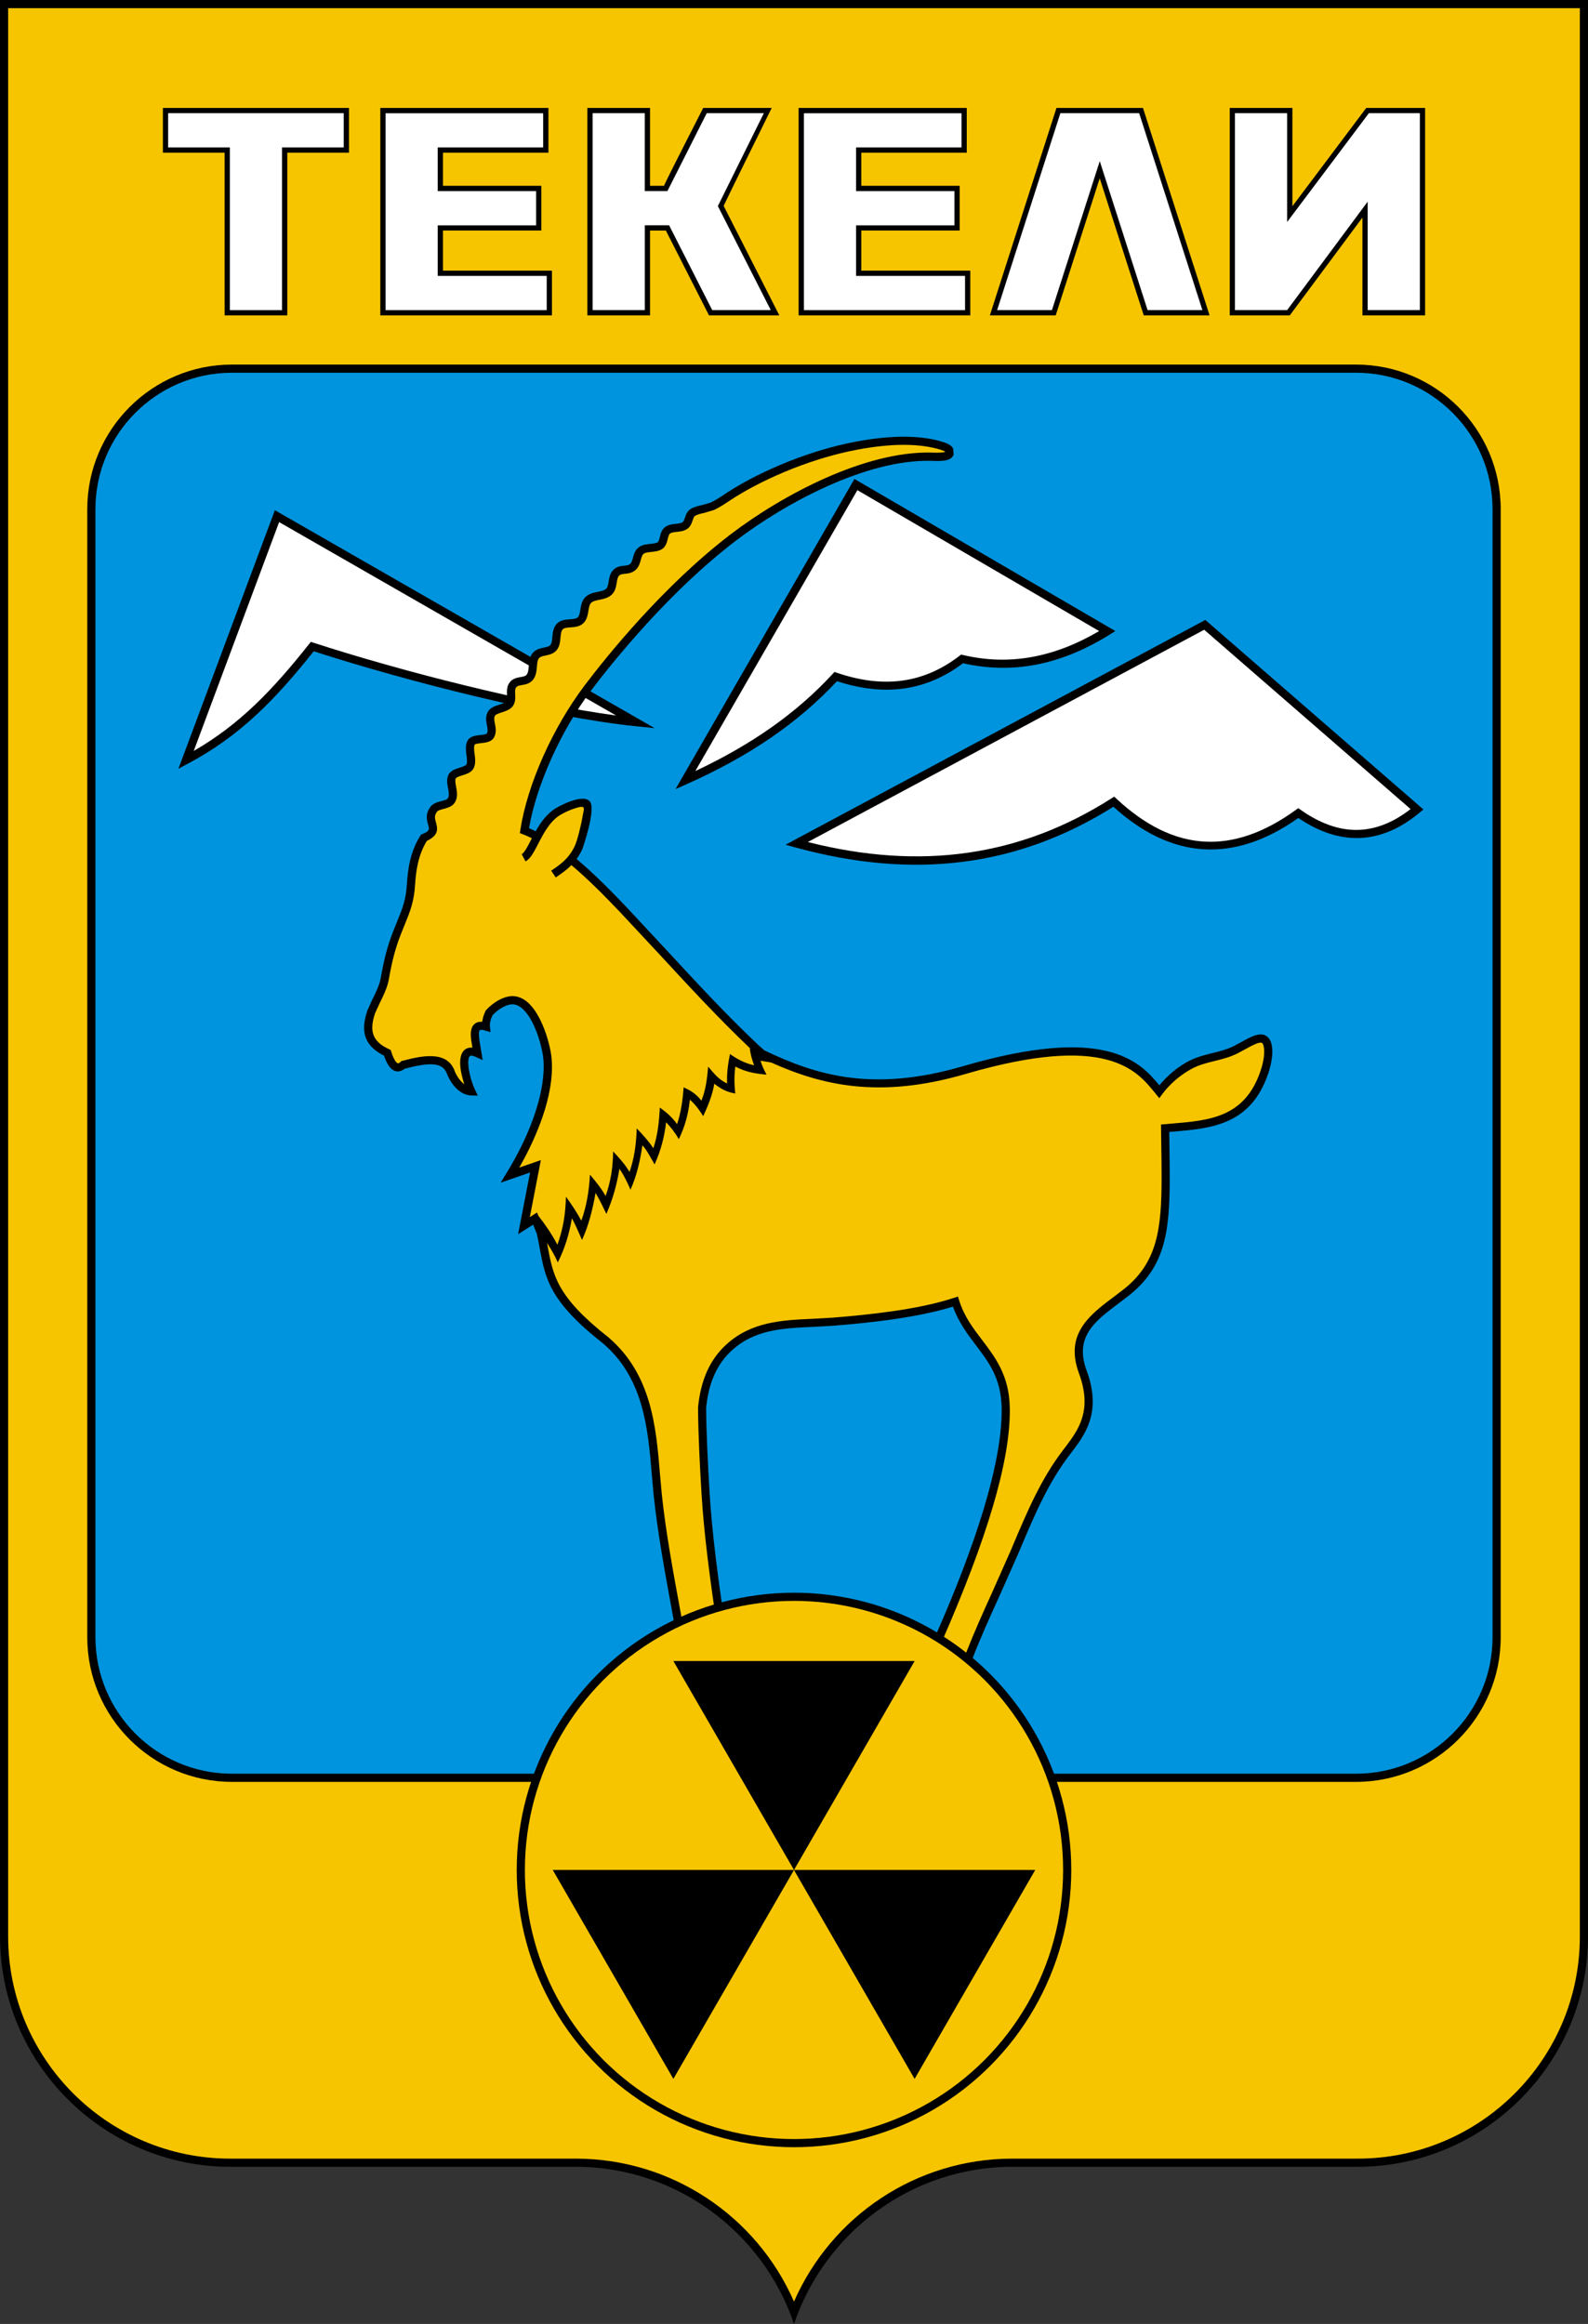 <?xml version="1.0" encoding="UTF-8"?>
<!DOCTYPE svg PUBLIC "-//W3C//DTD SVG 1.1//EN" "http://www.w3.org/Graphics/SVG/1.1/DTD/svg11.dtd">
<!-- Creator: CorelDRAW -->
<svg xmlns="http://www.w3.org/2000/svg" xml:space="preserve" width="68.326mm" height="100mm" style="shape-rendering:geometricPrecision; text-rendering:geometricPrecision; image-rendering:optimizeQuality; fill-rule:evenodd; clip-rule:evenodd"
viewBox="0 0 68.326 100">
 <rect x="0" y="0" width="68.326" height="100" fill="#333333" stroke="none"/>
 <defs>
  <style type="text/css">
   <![CDATA[
    .fil0 {fill:black}
    .fil2 {fill:#0094DE}
    .fil1 {fill:#F7C500}
    .fil3 {fill:white}
    .fil4 {fill:black;fill-rule:nonzero}
    .fil5 {fill:#F7C500;fill-rule:nonzero}
   ]]>
  </style>
 </defs>
 <g id="Слой_x0020_1">
  <path class="fil0" d="M68.326 0l0 83.33c0,5.449 -4.458,9.907 -9.907,9.907l-14.892 0c-4.339,0.013 -8.044,2.851 -9.363,6.763 -1.319,-3.911 -5.025,-6.75 -9.364,-6.763l-14.892 0c-5.449,0 -9.907,-4.458 -9.907,-9.907l0 -83.33c22.775,0 45.551,0 68.326,0z"/>
  <path class="fil1" d="M67.975 0.351c0,0.696 0,82.979 0,82.979 0,5.269 -4.287,9.556 -9.557,9.556l-14.892 0c-4.086,0.012 -7.74,2.45 -9.363,6.151 -1.623,-3.701 -5.277,-6.139 -9.363,-6.151l-14.893 0c-5.269,0 -9.556,-4.287 -9.556,-9.556 0,0 0,-82.283 0,-82.979 0.691,0 66.933,0 67.624,0z"/>
  <path class="fil0" d="M9.977 15.688c-3.431,0 -6.222,2.791 -6.222,6.222l0 48.542c0,3.431 2.791,6.222 6.222,6.222l48.371 0c3.431,0 6.222,-2.791 6.222,-6.222l0 -48.542c0,-3.431 -2.791,-6.222 -6.222,-6.222l-48.371 0z"/>
  <path class="fil2" d="M4.106 70.452l0 -48.542c0,-3.237 2.634,-5.871 5.871,-5.871l48.371 0c3.237,0 5.871,2.634 5.871,5.871l0 48.542c0,3.237 -2.634,5.871 -5.871,5.871l-48.371 0c-3.237,0 -5.871,-2.634 -5.871,-5.871z"/>
  <path class="fil0" d="M51.754 26.733l-17.954 9.616 0.424 0.117c5.104,1.401 9.58,0.826 13.682,-1.751 2.51,2.277 5.185,2.441 7.957,0.483 1.805,1.223 3.562,1.149 5.223,-0.235l0.158 -0.132 -9.384 -8.155 -0.107 0.057zm-15.079 -5.97l-7.612 13.195 0.494 -0.221c2.715,-1.215 4.768,-2.624 6.455,-4.425 2.062,0.671 3.838,0.42 5.422,-0.772 2.138,0.481 4.203,0.08 6.309,-1.232l0.247 -0.154 -11.226 -6.544 -0.088 0.153zm-24.921 1.386l-4.077 10.929 0.408 -0.217c2.236,-1.188 3.739,-2.736 5.413,-4.836 4.087,1.319 10.115,2.84 13.848,3.224l0.821 0.084 -16.341 -9.379 -0.072 0.194z"/>
  <path class="fil3" d="M51.813 27.099c0.175,0.153 8.562,7.441 8.879,7.716 -1.523,1.181 -3.072,1.199 -4.73,0.032l-0.102 -0.072 -0.102 0.073c-2.728,1.977 -5.253,1.821 -7.718,-0.476l-0.099 -0.093 -0.115 0.073c-3.924,2.503 -8.205,3.113 -13.069,1.881 0.768,-0.411 16.849,-9.025 17.055,-9.135zm-14.923 -6.008c0.289,0.168 9.9,5.771 10.402,6.064 -1.956,1.148 -3.876,1.496 -5.858,1.03l-0.081 -0.019 -0.066 0.051c-1.529,1.181 -3.255,1.422 -5.274,0.734l-0.108 -0.037 -0.077 0.084c-1.56,1.687 -3.454,3.023 -5.911,4.181 0.511,-0.886 6.809,-11.802 6.974,-12.089zm-24.88 1.375c0.333,0.191 13.131,7.537 14.499,8.322 -3.764,-0.505 -9.244,-1.905 -13.019,-3.131l-0.116 -0.038 -0.076 0.096c-1.568,1.976 -2.975,3.452 -4.962,4.598 0.305,-0.818 3.54,-9.49 3.673,-9.846z"/>
  <path class="fil4" d="M40.416 18.974c0.291,0.077 0.503,0.162 0.592,0.322 0,0 0.025,0.254 0.025,0.255 -0.093,0.306 -0.537,0.292 -0.893,0.281l-0.057 -0.002c-2.781,-0.077 -6.267,1.797 -8.406,3.425 -2.889,2.198 -5.32,5.236 -6.232,6.44 -1.302,1.721 -2.367,4.089 -2.683,5.943 0.095,0.04 0.191,0.084 0.286,0.132 0.213,-0.379 0.485,-0.766 0.886,-1.004 0.011,-0.006 1.08,-0.634 1.431,-0.297 0.316,0.303 -0.304,2.057 -0.311,2.073 -0.074,0.16 -0.157,0.299 -0.246,0.422 0.729,0.611 1.449,1.335 2.145,2.068l1.705 1.829c1.276,1.381 2.594,2.809 3.965,4.101l0.265 0.236c2.259,1.082 4.672,1.812 8.556,0.678 6.12,-1.787 7.595,-0.203 8.438,0.826 0.332,-0.397 0.734,-0.75 1.2,-1.008 0.362,-0.2 0.735,-0.293 1.096,-0.383 0.321,-0.08 0.624,-0.155 0.912,-0.3l0.314 -0.169c0.443,-0.245 0.861,-0.477 1.145,-0.213 0.13,0.12 0.194,0.339 0.194,0.622 0,0.271 -0.06,0.599 -0.18,0.953 -0.75,2.21 -2.457,2.353 -4.108,2.492 0,0 -0.074,0.006 -0.147,0.013 0.003,0.205 0.008,0.625 0.008,0.625 0.007,0.476 0.013,0.92 0.013,1.336 0,2.401 -0.215,3.872 -1.796,5.108l-0.389 0.296c-0.82,0.615 -1.552,1.164 -1.552,2.089 0,0.241 0.05,0.507 0.16,0.807 0.188,0.509 0.265,0.949 0.265,1.338 0,0.992 -0.502,1.649 -0.96,2.249l-0.041 0.053c-0.923,1.21 -1.502,2.579 -2.114,4.029l-0.101 0.237 -0.801 1.806c-0.408,0.9 -0.831,1.83 -1.183,2.751l-0.068 0.177 -1.683 -0.799 0.069 -0.156c0.739,-1.677 2.964,-6.726 2.964,-9.95 0,-0.052 -0.001,-0.104 -0.002,-0.155 -0.029,-1.245 -0.558,-1.941 -1.117,-2.677 -0.366,-0.482 -0.738,-0.986 -0.98,-1.649 -1.558,0.487 -3.659,0.703 -5.127,0.821l-0.906 0.051c-1.29,0.058 -2.507,0.112 -3.497,1.029 -0.627,0.581 -0.983,1.389 -1.088,2.452 0.01,1.172 0.077,2.434 0.147,3.623 0.1,1.676 0.354,3.767 0.801,6.58l0.025 0.161 -1.878 0.448 -0.18 0.042 -0.362 -2.001c-0.33,-1.794 -0.642,-3.489 -0.811,-5.104l-0.081 -0.897c-0.161,-1.929 -0.344,-4.115 -2.083,-5.61 -2.313,-1.819 -2.492,-2.78 -2.74,-4.11 -0.037,-0.201 -0.075,-0.405 -0.122,-0.62l-0.161 -0.391c-0.14,0.089 -0.644,0.409 -0.644,0.409 0,0 0.424,-2.188 0.514,-2.654 -0.312,0.108 -1.268,0.439 -1.268,0.439l0.257 -0.418c1.106,-1.798 1.698,-3.63 1.584,-4.9 -0.048,-0.532 -0.385,-1.767 -0.949,-2.209 -0.154,-0.121 -0.307,-0.168 -0.468,-0.143 -0.24,0.036 -0.531,0.214 -0.769,0.46 -0.076,0.161 -0.117,0.304 -0.117,0.422 0,0.017 0.001,0.034 0.002,0.05l0.026 0.26 -0.25 -0.075c-0.123,-0.037 -0.189,-0.029 -0.209,-0.012 -0.086,0.076 -0.015,0.475 0.024,0.689l0.098 0.6 -0.299 -0.137c-0.06,-0.028 -0.205,-0.086 -0.256,-0.034 -0.148,0.149 -0.033,0.89 0.224,1.442l0.12 0.258 -0.284 -0.008c-0.589,-0.017 -0.952,-0.679 -1.042,-0.933 -0.187,-0.526 -0.806,-0.48 -1.81,-0.22 -0.162,0.123 -0.304,0.134 -0.398,0.109 -0.206,-0.055 -0.365,-0.272 -0.5,-0.668 -0.572,-0.287 -0.857,-0.67 -0.857,-1.204 0,-0.218 0.046,-0.462 0.138,-0.733l0.209 -0.463c0.141,-0.285 0.316,-0.639 0.366,-0.924 0.15,-0.849 0.292,-1.388 0.524,-1.99l0.183 -0.456c0.23,-0.561 0.381,-0.932 0.424,-1.632 0.037,-0.6 0.136,-1.376 0.575,-2.062l0.03 -0.047 0.051 -0.021c0.222,-0.091 0.286,-0.15 0.286,-0.243 0,-0.045 -0.015,-0.098 -0.034,-0.166 -0.025,-0.088 -0.055,-0.196 -0.055,-0.319 0,-0.139 0.039,-0.295 0.169,-0.46 0.113,-0.143 0.296,-0.191 0.459,-0.234 0.111,-0.029 0.236,-0.062 0.273,-0.114 0.035,-0.049 0.048,-0.106 0.048,-0.175 0,-0.072 -0.015,-0.157 -0.034,-0.261 -0.019,-0.099 -0.039,-0.206 -0.039,-0.313 0,-0.08 0.011,-0.161 0.043,-0.239 0.083,-0.206 0.306,-0.276 0.502,-0.338 0.11,-0.035 0.261,-0.082 0.283,-0.135 0.019,-0.045 0.027,-0.099 0.027,-0.158 0,-0.075 -0.011,-0.158 -0.023,-0.245 -0.013,-0.093 -0.026,-0.192 -0.026,-0.292 0,-0.096 0.013,-0.193 0.051,-0.286 0.096,-0.235 0.357,-0.263 0.567,-0.286 0.099,-0.011 0.266,-0.028 0.288,-0.073 0.021,-0.042 0.029,-0.084 0.029,-0.132 0,-0.06 -0.013,-0.128 -0.029,-0.213 -0.017,-0.084 -0.035,-0.178 -0.035,-0.278 0,-0.098 0.018,-0.201 0.074,-0.304 0.097,-0.178 0.309,-0.248 0.496,-0.309 0.117,-0.038 0.262,-0.086 0.296,-0.142 0.03,-0.048 0.037,-0.11 0.037,-0.182 0,-0.034 -0.002,-0.07 -0.003,-0.108 -0.002,-0.038 -0.004,-0.078 -0.004,-0.119 0,-0.129 0.018,-0.271 0.112,-0.397 0.134,-0.18 0.324,-0.212 0.477,-0.238 0.126,-0.021 0.206,-0.038 0.257,-0.1 0.069,-0.083 0.081,-0.223 0.093,-0.372 0.016,-0.184 0.034,-0.393 0.167,-0.56 0.126,-0.158 0.314,-0.199 0.48,-0.235 0.119,-0.026 0.232,-0.051 0.281,-0.111 0.063,-0.077 0.075,-0.21 0.088,-0.351 0.017,-0.192 0.037,-0.41 0.196,-0.571 0.156,-0.158 0.37,-0.173 0.558,-0.186 0.138,-0.01 0.268,-0.019 0.334,-0.081 0.072,-0.067 0.094,-0.199 0.117,-0.34 0.03,-0.178 0.063,-0.38 0.211,-0.529 0.152,-0.152 0.358,-0.195 0.541,-0.232 0.149,-0.03 0.29,-0.059 0.365,-0.14 0.059,-0.064 0.079,-0.18 0.099,-0.304 0.027,-0.162 0.057,-0.346 0.19,-0.488 0.148,-0.158 0.33,-0.176 0.476,-0.191 0.121,-0.012 0.198,-0.023 0.26,-0.078 0.066,-0.059 0.09,-0.154 0.119,-0.263 0.038,-0.145 0.086,-0.327 0.253,-0.453 0.145,-0.11 0.332,-0.129 0.498,-0.146 0.12,-0.012 0.243,-0.025 0.312,-0.07 0.046,-0.03 0.07,-0.129 0.094,-0.225 0.034,-0.137 0.075,-0.306 0.213,-0.417 0.146,-0.117 0.323,-0.136 0.479,-0.152 0.115,-0.012 0.224,-0.024 0.292,-0.071 0.041,-0.029 0.069,-0.111 0.096,-0.191 0.044,-0.127 0.098,-0.286 0.248,-0.376 0.158,-0.095 0.337,-0.135 0.51,-0.173 0,0 0.346,-0.101 0.346,-0.101 0.196,-0.091 0.385,-0.214 0.674,-0.406 1.142,-0.758 3.3,-1.796 5.623,-2.225 1.422,-0.263 2.614,-0.271 3.543,-0.025z"/>
  <path class="fil5" d="M18.364 36.186c-0.377,0.611 -0.468,1.313 -0.502,1.86 -0.047,0.758 -0.216,1.171 -0.45,1.744l-0.18 0.449c-0.224,0.579 -0.361,1.101 -0.506,1.925 -0.059,0.334 -0.247,0.714 -0.398,1.019 0,0 -0.191,0.419 -0.191,0.419 -0.078,0.233 -0.119,0.435 -0.119,0.612 0,0.422 0.229,0.705 0.722,0.934l0.07 0.032 0.023 0.074c0.143,0.452 0.267,0.497 0.281,0.5 0.038,0.01 0.1,-0.042 0.125,-0.065l0.032 -0.03 0.043 -0.011c0.717,-0.186 1.916,-0.498 2.249,0.438 0.055,0.154 0.209,0.416 0.416,0.572 -0.09,-0.272 -0.18,-0.619 -0.18,-0.927 0,-0.218 0.045,-0.411 0.167,-0.534 0.071,-0.071 0.188,-0.132 0.361,-0.117l-0 -0.003c-0.035,-0.193 -0.07,-0.389 -0.07,-0.564 0,-0.184 0.039,-0.343 0.158,-0.449 0.085,-0.075 0.198,-0.104 0.333,-0.097 0.019,-0.145 0.061,-0.297 0.145,-0.469l0.012 -0.024 0.018 -0.019c0.296,-0.315 0.667,-0.533 0.991,-0.582 0.259,-0.039 0.507,0.033 0.738,0.214 0.655,0.514 1.028,1.852 1.081,2.454 0.011,0.123 0.016,0.247 0.016,0.372 0,1.594 -0.845,3.341 -1.407,4.329 0.311,-0.108 0.929,-0.322 0.929,-0.322 0,0 -0.365,1.884 -0.475,2.452 0.054,-0.034 0.31,-0.197 0.31,-0.197l0.057 0.139c0.272,0.344 0.574,0.783 0.82,1.247 0.252,-0.693 0.35,-1.342 0.367,-2.067 0.246,0.338 0.463,0.664 0.663,1.032 0.233,-0.653 0.333,-1.296 0.37,-1.981 0.25,0.296 0.484,0.579 0.674,0.92 0.229,-0.64 0.314,-1.25 0.324,-1.92 0.265,0.283 0.505,0.549 0.706,0.885 0.213,-0.619 0.288,-1.229 0.309,-1.875 0.262,0.273 0.504,0.536 0.715,0.854 0.191,-0.57 0.248,-1.156 0.279,-1.751 0.288,0.206 0.533,0.42 0.742,0.715 0.172,-0.51 0.244,-1.05 0.282,-1.583 0.322,0.142 0.54,0.286 0.765,0.572 0.195,-0.483 0.245,-0.955 0.29,-1.465 0.243,0.282 0.462,0.571 0.816,0.723 -0.019,-0.43 0.039,-0.841 0.122,-1.264 0.331,0.226 0.641,0.397 1.041,0.484 -0.096,-0.255 -0.165,-0.501 -0.187,-0.742 -1.338,-1.272 -2.619,-2.659 -3.86,-4.002l-1.702 -1.826c-0.688,-0.725 -1.399,-1.442 -2.115,-2.044 -0.218,0.223 -0.453,0.382 -0.672,0.53l-0.196 -0.291c0.374,-0.252 0.76,-0.512 1.02,-1.074 0.097,-0.21 0.27,-0.879 0.341,-1.321 0.035,-0.219 0.129,-0.396 -0.139,-0.342 -0.217,0.044 -0.563,0.18 -0.825,0.335 -0.454,0.269 -0.733,0.812 -0.958,1.248 -0.185,0.359 -0.331,0.642 -0.544,0.755l-0.164 -0.31c0.116,-0.061 0.258,-0.338 0.396,-0.605l0.042 -0.081c-0.129,-0.064 -0.258,-0.121 -0.386,-0.17l-0.131 -0.051 0.021 -0.139c0.301,-1.954 1.391,-4.399 2.776,-6.23 0.92,-1.216 3.375,-4.283 6.299,-6.508 2.185,-1.663 5.756,-3.576 8.629,-3.497l0.058 0.002c0.136,0.004 0.429,0.01 0.524,-0.037 -0.037,-0.027 -0.127,-0.071 -0.349,-0.13 -0.878,-0.233 -2.019,-0.223 -3.389,0.03 -2.271,0.42 -4.378,1.433 -5.493,2.172 -0.303,0.201 -0.502,0.331 -0.72,0.432l-0.418 0.125c-0.152,0.034 -0.296,0.065 -0.405,0.131 -0.041,0.024 -0.07,0.108 -0.098,0.19 -0.041,0.12 -0.093,0.269 -0.225,0.363 -0.143,0.101 -0.31,0.119 -0.458,0.134 -0.119,0.013 -0.231,0.024 -0.297,0.077 -0.045,0.036 -0.069,0.134 -0.092,0.227 -0.036,0.146 -0.081,0.328 -0.242,0.434 -0.141,0.093 -0.316,0.11 -0.47,0.126 -0.125,0.013 -0.254,0.026 -0.321,0.076 -0.067,0.051 -0.091,0.133 -0.126,0.263 -0.036,0.136 -0.081,0.306 -0.224,0.435 -0.149,0.134 -0.321,0.152 -0.458,0.166 -0.126,0.013 -0.2,0.023 -0.256,0.083 -0.06,0.064 -0.079,0.18 -0.1,0.304 -0.026,0.162 -0.057,0.345 -0.189,0.486 -0.151,0.162 -0.364,0.206 -0.551,0.244 -0.147,0.03 -0.285,0.059 -0.362,0.136 -0.069,0.069 -0.091,0.2 -0.114,0.339 -0.03,0.183 -0.065,0.391 -0.224,0.539 -0.157,0.146 -0.364,0.161 -0.547,0.174 -0.139,0.01 -0.271,0.02 -0.334,0.084 -0.07,0.071 -0.083,0.209 -0.096,0.355 -0.016,0.179 -0.035,0.382 -0.167,0.542 -0.126,0.154 -0.312,0.195 -0.477,0.231 -0.12,0.026 -0.233,0.051 -0.281,0.112 -0.067,0.084 -0.079,0.223 -0.091,0.37 -0.016,0.187 -0.034,0.399 -0.173,0.566 -0.137,0.165 -0.321,0.197 -0.469,0.222 -0.13,0.022 -0.206,0.038 -0.254,0.102 -0.034,0.046 -0.042,0.11 -0.042,0.185 0,0.033 0.002,0.069 0.003,0.106 0.002,0.04 0.004,0.082 0.004,0.124 0,0.12 -0.015,0.247 -0.09,0.367 -0.102,0.164 -0.306,0.231 -0.485,0.29 -0.113,0.037 -0.267,0.087 -0.297,0.144 -0.023,0.042 -0.032,0.086 -0.032,0.136 0,0.059 0.012,0.127 0.029,0.21 0.017,0.085 0.036,0.18 0.036,0.28 0,0.093 -0.016,0.191 -0.065,0.29 -0.108,0.217 -0.361,0.244 -0.565,0.266 -0.092,0.01 -0.262,0.028 -0.279,0.069 -0.018,0.044 -0.025,0.097 -0.025,0.153 0,0.075 0.011,0.159 0.023,0.245 0.013,0.093 0.026,0.192 0.026,0.292 0,0.1 -0.014,0.2 -0.055,0.296 -0.086,0.201 -0.306,0.27 -0.5,0.331 -0.11,0.034 -0.261,0.082 -0.282,0.134 -0.013,0.031 -0.018,0.068 -0.018,0.108 0,0.073 0.016,0.159 0.033,0.247 0.019,0.1 0.04,0.211 0.04,0.325 0,0.128 -0.026,0.258 -0.113,0.38 -0.111,0.156 -0.302,0.206 -0.47,0.251 -0.109,0.029 -0.232,0.061 -0.272,0.112 -0.07,0.089 -0.094,0.166 -0.094,0.243 0,0.071 0.02,0.142 0.043,0.224 0.026,0.092 0.047,0.184 0.047,0.273 0,0.189 -0.103,0.367 -0.44,0.523zm5.174 17.302l0.029 0.159c0.233,1.254 0.402,2.161 2.618,3.904 1.854,1.593 2.043,3.856 2.209,5.851l0.08 0.89c0.168,1.601 0.479,3.289 0.808,5.077 0,0 0.243,1.341 0.297,1.638 0.259,-0.062 1.152,-0.275 1.382,-0.33 -0.432,-2.743 -0.681,-4.8 -0.78,-6.454 -0.071,-1.194 -0.138,-2.461 -0.147,-3.659 0.114,-1.171 0.506,-2.052 1.199,-2.693 1.083,-1.004 2.423,-1.064 3.719,-1.122 0,0 0.893,-0.051 0.893,-0.051 1.498,-0.121 3.668,-0.341 5.203,-0.852l0.169 -0.056 0.053 0.17c0.217,0.691 0.592,1.183 0.988,1.703 0.569,0.748 1.157,1.522 1.189,2.881 0.002,0.055 0.002,0.111 0.002,0.168 0,2.19 -0.962,5.446 -2.926,9.931 0.207,0.098 0.815,0.387 1.039,0.493 0.342,-0.873 0.734,-1.748 1.119,-2.596l0.798 -1.798 0.1 -0.237c0.622,-1.471 1.209,-2.86 2.159,-4.105l0.041 -0.054c0.438,-0.573 0.886,-1.16 0.886,-2.043 0,-0.35 -0.071,-0.748 -0.241,-1.21 -0.128,-0.346 -0.184,-0.655 -0.184,-0.935 0,-1.092 0.858,-1.736 1.694,-2.363l0.384 -0.292c1.46,-1.14 1.662,-2.547 1.662,-4.85 0,-0.408 -0.006,-0.845 -0.013,-1.312l-0.011 -0.789 -0.003 -0.163 0.474 -0.041c1.609,-0.135 3.129,-0.263 3.805,-2.255 0.122,-0.358 0.162,-0.638 0.162,-0.839 0,-0.207 -0.043,-0.329 -0.082,-0.366 -0.098,-0.091 -0.452,0.105 -0.737,0.263l-0.326 0.175c-0.323,0.163 -0.66,0.247 -0.986,0.328 -0.354,0.088 -0.689,0.171 -1.011,0.349 -0.489,0.271 -0.917,0.641 -1.238,1.071l-0.134 0.18 -0.204 -0.25c-0.779,-0.956 -2.083,-2.557 -8.134,-0.79 -3.726,1.088 -6.202,0.474 -8.36,-0.493l-0.457 -0.078c0.046,0.177 0.158,0.424 0.257,0.599 -0.483,-0.042 -0.906,-0.113 -1.343,-0.349 -0.053,0.403 -0.047,0.756 -0.003,1.161 -0.372,-0.065 -0.607,-0.19 -0.903,-0.421 -0.079,0.489 -0.27,0.95 -0.476,1.395 -0.148,-0.236 -0.34,-0.51 -0.574,-0.708 -0.069,0.63 -0.203,1.13 -0.475,1.697 -0.161,-0.278 -0.345,-0.515 -0.547,-0.725 -0.073,0.611 -0.22,1.206 -0.496,1.812 -0.157,-0.265 -0.331,-0.621 -0.525,-0.821 -0.094,0.648 -0.234,1.287 -0.512,1.91 -0.115,-0.272 -0.291,-0.644 -0.477,-0.897 -0.102,0.657 -0.295,1.337 -0.56,1.939 -0.136,-0.276 -0.305,-0.641 -0.466,-0.904 -0.115,0.664 -0.299,1.419 -0.583,2.024 -0.127,-0.28 -0.28,-0.663 -0.435,-0.929 -0.116,0.668 -0.307,1.313 -0.609,1.896 -0.141,-0.335 -0.282,-0.552 -0.458,-0.836z"/>
  <ellipse class="fil0" cx="34.163" cy="80.465" rx="11.93" ry="11.93"/>
  <circle class="fil1" cx="34.163" cy="80.465" r="11.579"/>
  <path class="fil0" d="M39.353 71.475l-5.19 8.99 -5.19 -8.99 10.38 0zm-15.571 8.99l10.381 0 -5.19 8.99 -5.19 -8.99zm20.761 0l-10.381 0 5.19 8.99 5.19 -8.99z"/>
  <path class="fil0" d="M15.016 4.645c0,0.208 0,1.717 0,1.925 -0.227,0 -2.655,0 -2.655,0 0,0 0,6.76 0,7.001 -0.219,0 -2.478,0 -2.697,0 0,-0.241 0,-7.001 0,-7.001 0,0 -2.429,0 -2.655,0 0,-0.208 0,-1.717 0,-1.925 0.239,0 7.769,0 8.008,0zm8.581 0c0,0.208 0,1.717 0,1.925 -0.236,0 -4.537,0 -4.537,0l0 1.425c0,0 3.997,0 4.232,0 0,0.208 0,1.717 0,1.925 -0.235,0 -4.232,0 -4.232,0l0 1.726c0,0 4.452,0 4.689,0 0,0.208 0,1.717 0,1.925 -0.238,0 -7.148,0 -7.386,0 0,-0.24 0,-8.687 0,-8.926 0.237,0 6.996,0 7.234,0zm37.72 0c0,0.24 0,8.686 0,8.926 -0.219,0 -2.478,0 -2.697,0 0,-0.234 0,-4.209 0,-4.209 0,0 -3.052,4.111 -3.126,4.209 -0.114,0 -2.362,0 -2.584,0 0,-0.24 0,-8.686 0,-8.926 0.219,0 2.478,0 2.697,0 0,0.234 0,4.23 0,4.23 0,0 3.104,-4.133 3.177,-4.23 0.114,0 2.311,0 2.533,0zm-28.113 0c-0.389,0.787 -1.931,3.91 -2.043,4.162l-0.024 0.054c0,0 2.223,4.373 2.395,4.71 -0.35,0 -2.889,0 -3.026,0 -0.067,-0.132 -1.856,-3.65 -1.856,-3.65l-0.681 0c0,0 0,3.417 0,3.65 -0.219,0 -2.478,0 -2.697,0 0,-0.24 0,-8.686 0,-8.926 0.219,0 2.478,0 2.697,0 0,0.232 0,3.35 0,3.35l0.601 0 0.033 -0.074c0.15,-0.337 1.476,-2.928 1.653,-3.276 0.136,0 2.603,0 2.947,0zm15.974 0c0.054,0.167 2.766,8.614 2.866,8.926 -0.296,0 -2.671,0 -2.833,0 -0.054,-0.168 -1.894,-5.899 -1.894,-5.899 0,0 -1.84,5.73 -1.894,5.899 -0.162,0 -2.536,0 -2.833,0 0.1,-0.312 2.812,-8.758 2.866,-8.926 0.17,0 3.552,0 3.721,0zm-7.582 -0c0,0.208 0,1.717 0,1.925 -0.236,0 -4.537,0 -4.537,0l0 1.425c0,0 3.997,0 4.232,0 0,0.208 0,1.717 0,1.925 -0.235,0 -4.232,0 -4.232,0l0 1.726c0,0 4.452,0 4.689,0 0,0.208 0,1.717 0,1.925 -0.238,0 -7.148,0 -7.386,0 0,-0.24 0,-8.687 0,-8.926 0.238,0 6.996,0 7.234,0z"/>
  <path class="fil3" d="M61.092 4.871l0 0.818 0 7.656 -2.246 0 0 -4.667 -3.465 4.667 -2.246 0 0 -8.474 2.246 0 0 4.681 3.516 -4.681 2.194 0zm-12.078 0l2.721 8.474 -2.358 0 -2.058 -6.411 -2.058 6.411 -2.358 0 2.721 -8.474 3.393 0zm-7.644 -0l0 1.474 -4.536 0 0 1.877 4.232 0 0 1.474 -4.232 0 0 2.177 4.689 0 0 1.474 -6.934 0 0 -8.474 6.782 0zm-13.627 0l0 3.35 0.974 0 1.691 -3.35 2.457 0 -1.978 3.997 2.277 4.477 -2.519 0 -1.856 -3.651 -1.045 0 0 3.651 -2.245 0 0 -8.474 2.245 0zm-4.372 -0l0 1.474 -4.537 0 0 1.877 4.232 0 0 1.474 -4.232 0 0 2.177 4.689 0 0 1.474 -6.934 0 0 -8.474 6.782 0zm-8.581 0l0 1.474 -2.655 0 0 7.001 -2.246 0 0 -7.001 -2.655 0 0 -1.474c5.044,0 2.512,0 7.556,0z"/>
 </g>
</svg>
